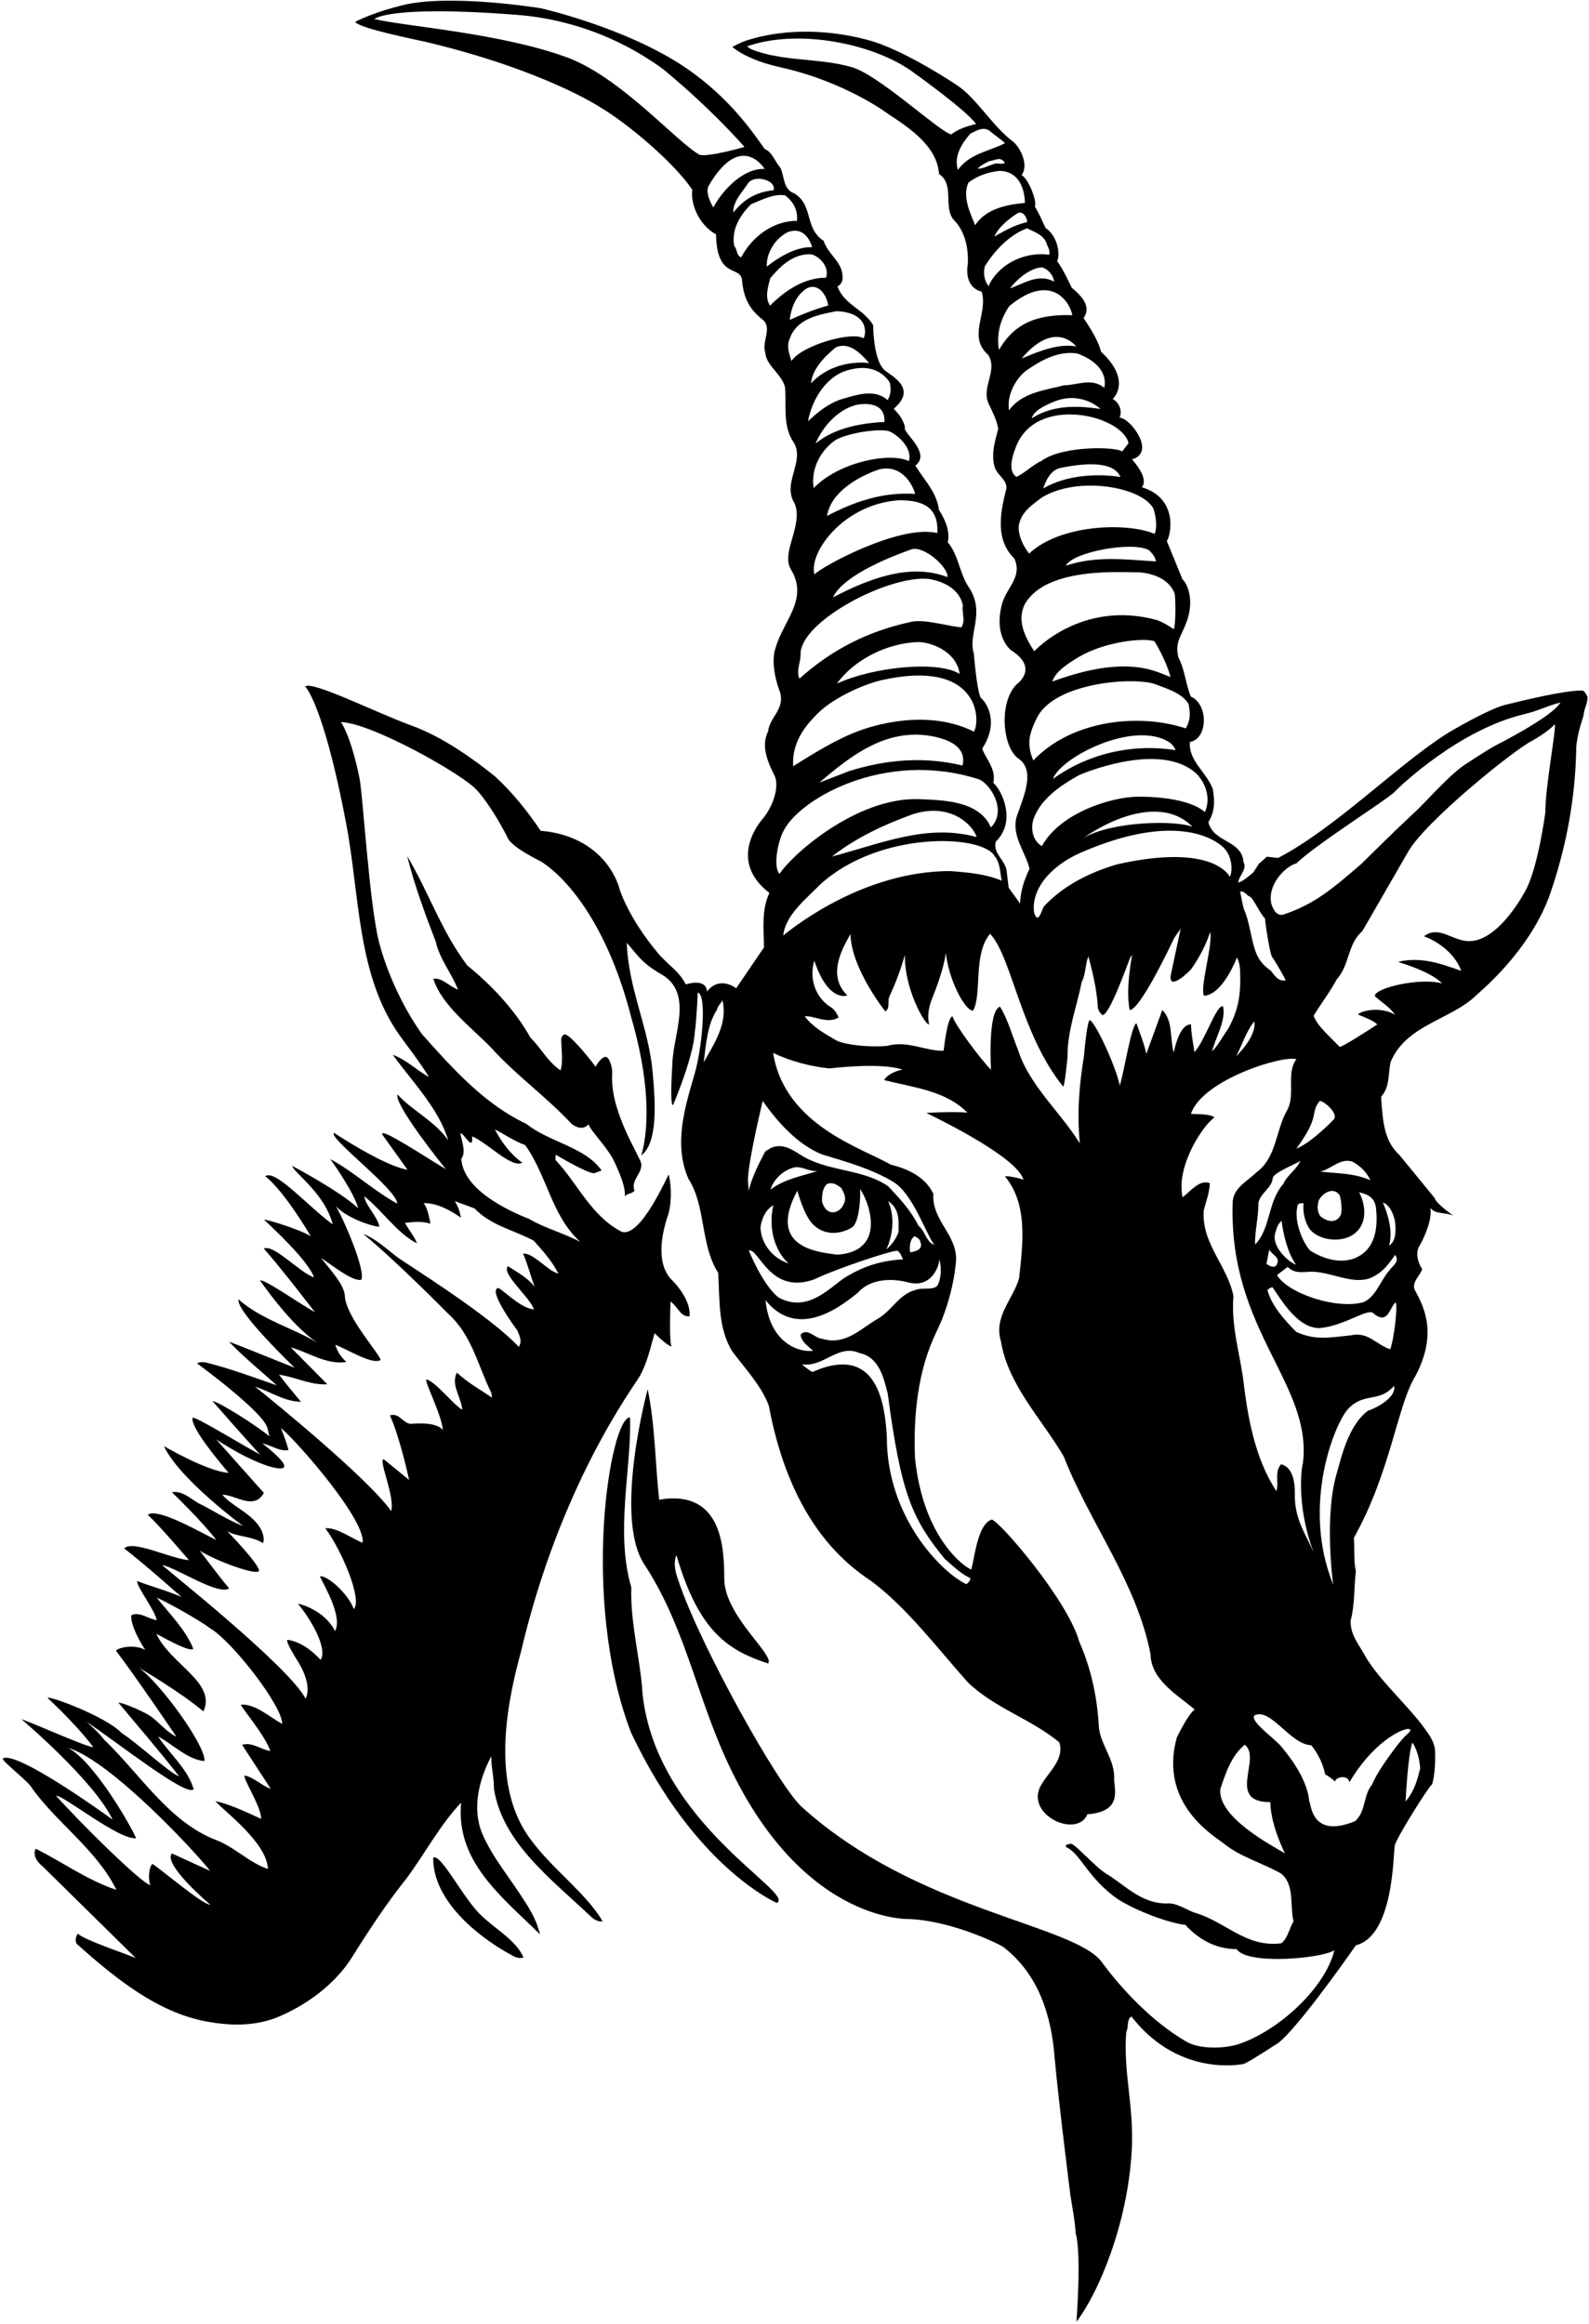 <?xml version="1.0" encoding="UTF-8"?>
<svg xmlns="http://www.w3.org/2000/svg" xmlns:xlink="http://www.w3.org/1999/xlink" width="474pt" height="693pt" viewBox="0 0 474 693" version="1.1">
<g id="surface1">
<path style=" stroke:none;fill-rule:nonzero;fill:rgb(0%,0%,0%);fill-opacity:1;" d="M 473.496 207.605 C 473.148 207.164 472.719 205.75 471.66 205.918 C 466.645 205.879 454.215 208.883 448.934 210.203 C 444.383 211.34 433.641 217.422 430.77 219.297 C 416.004 228.938 398.18 246.98 381.281 255.824 L 377.891 255.469 L 375.738 257.406 C 375.254 257.688 375.738 257.406 373.824 260.195 C 372.344 261.359 370.832 262.785 369.379 263.172 C 369.48 261.148 372.137 259.32 370.922 257.023 C 370.449 250.418 361.906 251.316 360.461 245.145 C 362.539 241.922 362.32 238.398 361.766 235.211 C 359.695 230 354.535 226.883 354.934 221.254 C 360.34 220.359 360.562 210.02 355.219 207.703 C 353.664 203.906 353.438 199.68 351.527 196.055 C 350.422 191.559 352.199 190 353.738 186.039 C 356.82 178.34 353.562 173.277 352.773 172.832 L 348.07 161.348 C 349.586 158.809 351.102 148.418 340.59 145.277 C 340.59 145.277 343.18 143.141 337.664 136.98 C 344.941 134.996 337.242 124.656 333.98 124.539 C 335.039 122.02 333.281 119.598 331.914 118.98 C 331.914 118.98 337.902 113.656 328.422 104.871 C 327.562 100.898 323.223 94.887 323.223 94.887 C 324.262 93.199 325.582 90.559 319.688 85.793 C 319.688 85.793 316.832 79.609 315.352 77.926 C 316.426 75.559 315.242 70.098 311.926 68.02 C 310.84 65.918 310.703 65.039 308.707 61.59 C 309.426 59.746 306.574 53.035 304.734 52.23 C 306.879 49.418 304.621 44.395 302.352 42.352 C 295.965 37.637 291.367 29.238 285.328 25.316 C 285.328 25.316 271.461 15.977 260.703 12.445 C 248.938 8.918 234.766 8.117 222.512 12.137 C 220.859 12.676 218.449 14.004 218.449 14.004 C 221.961 16.855 227.238 18.836 232.668 20.035 C 252.305 24.371 264.977 34.004 264.977 34.004 C 271.02 37.977 279.547 43.488 280.098 51.852 C 284.824 55.059 281.34 61.543 284.387 65.441 C 288.055 68.988 288.977 74.543 288.676 78.941 C 288.676 78.941 287.301 85.496 292.836 86.98 C 294.809 93.512 288.504 100.324 294.797 105.828 C 297.746 110.605 292.586 115.453 294.941 120.441 C 296.102 122.898 297.277 125.121 297.785 127.855 C 296.785 131.543 295.66 135.219 296.637 139.023 C 297.316 141.844 301.18 143.371 300.008 146.441 C 298.281 153.383 296.984 161.113 302.574 166.527 C 305.082 172.094 300.281 175.039 298.855 180.227 C 296.32 190.219 301.734 193.98 301.734 193.98 C 310.051 199.328 303.312 204.004 303.312 204.004 C 297.859 209.359 298.961 223 303.941 226.297 C 308.859 229.82 305.344 237.57 303.449 243.012 C 301.379 248.891 305.828 253.766 307.105 259.059 C 305.582 262.215 304.41 265.637 304.289 269.418 L 300.898 264.727 L 300.32 260.059 C 300.172 256.625 296.051 254.566 297.051 250.969 C 303.359 244.777 298.758 235.492 296.312 233.449 C 297.199 229.16 294.031 226.305 293 223.215 C 298.301 215.078 294.043 209.23 292.559 208.074 C 291.344 205.773 290.496 194.855 290.496 194.855 C 288.621 189.117 294.121 182.738 288.953 175.043 C 286.207 170.953 285.949 165.512 282.727 161.703 C 283.457 158.363 281.898 154.832 280.074 152 C 279.414 146.715 275.746 143.254 273.055 138.832 C 278.059 134.996 268.824 128.766 269.98 127.367 C 269.383 125.16 268.336 123.656 266.59 121.883 C 274.539 115.199 264.199 111.457 263.348 109.805 C 260.473 106.348 260.457 96.926 260.457 96.926 C 257.504 92.062 251.793 90.871 249.812 85.398 C 250.344 85.23 251.441 84.18 251.332 82.859 C 251.547 78.199 246.988 75.961 245.699 71.812 C 239.922 68.16 242.707 61.141 236.926 57.66 C 233.504 56.402 234.062 52.621 232.766 49.973 C 231.195 48.199 230.164 45.109 228.145 44.48 C 224.926 39.965 217.781 29.176 204.492 20.176 C 186.863 8.227 161.375 2.469 161.375 2.469 C 161.375 2.469 134.383 -1.961 120.059 1.559 C 112.398 3.438 107.367 5.746 105.953 6.523 C 107.117 8.496 124.738 11.938 127.562 12.617 C 162.559 21.035 178.98 31.949 178.98 31.949 C 186.98 36.656 200.836 48.219 206.488 56.535 C 205.898 61.957 209.422 67.68 213.594 69.883 C 213.82 83.078 220.473 79.18 221.32 83.234 C 221.719 88.34 223.184 91.871 227.297 95.16 C 230.617 97.652 227.152 101.672 228.27 105.113 C 228.59 109.164 233.148 111.402 234.172 115.461 C 234.652 121.094 233.371 126.98 236.766 131.938 C 240.219 137.637 233.145 144.051 237.055 150.156 C 239.73 156.602 232.738 164.918 236.016 169.949 C 241.227 178.613 233.691 185.152 231.43 192.969 C 230.32 195.938 230.539 200.777 232.727 206.531 C 234.094 211.473 229.586 213.898 229.113 218.117 C 226.875 222.59 229.125 227.445 231.117 231.422 C 232.52 234.66 230.582 240.492 227.582 244.066 C 226.801 245 216.809 256.473 229.516 266.262 C 227.098 271.344 227.844 277.07 227.887 282.527 L 219.602 294.691 C 219.602 294.691 214.699 290.762 210.883 295.68 C 210.883 295.68 211.18 291.641 204.562 293.516 C 202.57 289.539 199.219 287.746 196.191 284.117 C 187.422 273.602 184.938 265.461 184.938 265.461 C 182.359 256.219 174 248.738 161.289 247.742 C 157.551 242.168 152.93 236.332 147.688 231.539 C 141.219 226.301 131.98 219.699 122.816 216.375 C 112.273 212.551 93.258 202.98 91.055 204.676 C 92.625 206.539 97.438 215.078 103.223 245.348 C 107.375 267.09 106.414 290.684 119.164 308.66 C 120.98 311.219 125.52 317.074 127.953 321.141 C 124.27 319.176 121.129 315.895 117.18 314.543 C 123.098 322.688 130.953 330.672 133.695 340.02 C 129.605 334.18 122.855 331.133 118.582 326.348 C 117.461 329.48 133.008 348.641 133.008 348.641 C 127.664 345.516 112.84 335.641 114.082 338.367 L 121.566 348.812 C 114.359 347.609 99.656 337.809 99.656 337.809 C 97.66 339.16 118.559 354.781 118.492 358.906 C 111.484 355.066 105.371 349.297 98.535 345.633 C 98.535 345.633 105.586 355.371 106.863 360.309 C 101.539 355.25 87.168 347.652 87.168 347.652 C 87.59 349.68 96.777 355.66 99.258 365.086 C 92.344 360.191 82.039 348.398 79.133 350.754 C 84.898 355.219 92.715 368.641 92.715 368.641 C 89.215 366.504 79.645 363.605 78.766 363.688 C 80.074 365.02 91.719 375.461 93.672 380.883 C 89.547 379.617 81.598 370.84 78.695 372.312 C 83.754 377.984 93.941 391.27 93.941 391.27 C 89.648 388.945 78.973 381.379 77.562 381.809 C 77.562 381.809 86.879 395.48 94.922 400.516 C 87.391 395.969 77.992 393.516 71.18 387.477 C 70.156 390.859 87.91 407.852 87.91 407.852 C 83.961 406.324 69.316 400.309 68.348 400.125 C 72.887 404.828 77.695 408.738 82.586 413.09 C 76.004 410.836 69.074 408.227 61.961 406.41 C 60.82 406.051 59.148 406.121 58.789 406.559 C 58.789 406.559 78.297 420.781 79.758 425.754 L 80.352 428.297 C 76.77 425.273 65.473 418.055 63.363 417.773 C 63.363 417.773 73.305 429.117 77.578 433.73 C 71.27 430.336 57.609 421.863 57.426 422.828 C 56.957 425.621 64.285 434.59 68.207 439.199 C 61.609 438.703 48.91 431.211 48.91 431.211 C 53.406 441.016 72.566 455.074 72.566 455.074 C 68.27 453.367 64.238 450.871 60.383 448.816 C 57.312 447.559 54.875 444.371 51.262 444.957 C 51.262 444.957 60.434 453.742 64.523 459.234 C 58.039 455.926 46.84 449.602 44.082 451.676 C 48.273 455.668 56.379 465.238 56.379 465.238 C 50.488 464.664 39.578 459.062 37.047 461.738 C 42.383 465.742 54.176 476.223 54.176 476.223 C 49.707 474.25 45.578 473.246 40.926 471.449 C 40.652 473.031 46.398 480.383 46.73 483.113 C 44.18 482.742 41.648 480.434 39.172 481.645 C 38.793 485.16 43.312 491.973 43.312 491.973 C 39.359 489.863 34.074 491.812 34.684 492.344 C 40.695 500.227 52.605 517.836 52.605 517.836 C 49.801 516.578 47.625 513.746 45.086 511.879 C 42.285 509.918 35.621 507.402 35.352 507.75 C 41.539 515.191 47.555 522.105 53.391 529.633 C 51.105 529.176 40.277 519.145 36.336 516.824 C 31.801 511.859 13.898 505.289 14.242 506.348 C 18.961 510.785 23.848 515.754 27.852 520.977 C 25.828 520.961 11.359 514.422 6.359 512.617 C 6.359 512.617 28.137 531.004 33.574 542.586 C 33.574 542.586 5.039 521.762 0.809 524.367 C 0.625 525.156 6.66 529.695 9.016 532.441 C 16.258 543.102 28.84 551.438 34.723 563.539 C 26.035 560.652 18.598 555.227 10.711 551.289 L 10.531 551.465 C 9.453 554.184 12.777 556.586 12.777 556.586 L 40.457 583.828 C 36.684 582.301 24.836 578.332 23.176 576.559 C 22.73 577.434 22.191 578.75 22.977 579.727 C 34.074 589.586 46.836 600.16 61.863 602.836 C 68.617 604.043 75.402 604.266 82.375 601.68 C 91.293 598.055 99.984 591.684 105.051 583.559 C 109.98 575.66 115.391 567.449 121.348 560.02 C 126.953 552.406 131.246 544.172 137.547 537.531 C 135.91 555.121 149.641 565.527 161.078 576.797 C 160.227 573.094 158.379 569.723 156.32 566.641 C 152.238 560.094 146.918 553.977 143.809 546.648 C 140.703 539.145 142.973 530.449 146.547 523.703 C 146.52 527.047 147.379 530.047 147.348 533.391 C 149.855 549.691 164.992 560.727 176.605 571.82 C 177.48 572.531 178.707 573.156 179.766 572.902 C 174.816 564.5 164.844 557.379 158.574 548.879 C 146.469 533.293 150.801 509.215 155.426 492.445 C 167.18 442.562 188.738 413.961 190.945 410.184 C 193.141 406.039 193.91 402.289 195.27 397.547 C 195.27 397.547 199.723 401.984 200.344 401.371 C 199.645 400.574 199.895 391.777 200.012 388.082 C 202.375 389.773 202.879 392.68 205.695 392.527 C 205.898 390.859 205.461 386.68 200.066 381.305 C 195.094 375.723 198.199 365.781 198.988 363.164 C 200.398 359.621 200.398 353.898 199.48 350.242 C 199.215 350.238 191.16 369.301 185.395 367.281 C 176.195 362.453 172.379 352.941 165.66 345.848 L 165.781 344.328 C 165.781 344.328 175.453 350.082 177.305 349.836 L 179.473 349.016 C 174.426 341.938 164.051 340.707 156.969 335.105 C 144.605 329.285 135.188 318.824 125.941 308.453 C 120.461 300.84 115.527 290.414 113.055 280.891 C 110.199 269.641 108.238 237.352 107.312 232.438 C 106.238 226.738 104.039 218.82 101.703 215.324 C 110.68 215.484 138.461 231.055 142.383 235.754 C 142.383 235.754 146.719 240.379 151.688 250.324 C 153.539 252.922 159.258 255.781 161.211 256.816 C 161.211 256.816 178.84 266.121 188.461 303.945 C 196.219 331.02 191.379 343.891 191.301 344.535 C 196.219 340.699 195.559 329.262 194.672 319.57 C 193.449 306.246 187.395 294.695 186.977 281.141 C 189.941 284.422 191.16 287.02 197.195 290.461 C 207 296.039 200.836 308.27 200.59 316.891 C 200.586 317.418 199.695 329.379 200.75 329.566 C 200.75 329.566 206.848 315.445 207.266 307.703 C 207.82 304.102 208.133 295.965 208.133 295.965 C 210.961 296.48 209.422 312.762 207.16 320.379 C 204.266 330.297 200.832 341.359 205.41 351.605 C 210.625 359.742 208.859 371.168 214.25 379.574 C 214.711 388.023 214.203 396.117 218.461 403.016 C 222.551 408.418 227.09 413.207 229.328 419.121 C 233.125 439.305 241.496 459.438 259.793 471.379 C 270.465 479.297 279.348 491.16 288.68 501.621 C 296.797 509.434 307.336 512.422 315.988 519.531 C 317.707 524.828 312.309 528.656 310.16 533.039 C 306.441 541.562 321.402 548.16 324.375 540.996 C 334.82 540.242 332.422 533.66 332.355 530.664 C 332.668 524.773 328.477 520.691 327.816 515.23 C 327.359 506.336 325.496 497.52 321.953 489.57 C 318.535 477.137 298.219 453.648 295.848 453.102 C 291.699 454.441 290.832 463.887 289.742 468.016 C 288.34 467.648 275.422 459.281 272.941 434.699 C 272.43 421.758 273.828 408.422 279.406 397 C 284.66 386.242 285.211 375.66 285.211 375.66 C 285.363 368.004 277.914 363.898 278.422 355.98 C 275.996 350.855 270.734 348.527 265.641 347.254 C 257.496 342.434 234.059 335.641 230.621 313.969 C 235.883 316.473 241.766 318.02 247.48 318.594 C 247.48 318.594 262.633 316.691 269.215 318.945 C 267.102 319.367 264.715 320.402 263.734 322.066 C 272.691 324.34 282.102 325.211 288.562 331.773 C 284.516 331.391 276.328 331.852 276.328 331.852 C 281.062 334.176 303.59 345.273 305.297 351.801 C 303.629 351.082 299.32 350.43 299.848 350.875 C 306.645 359.113 305.141 370.805 304 381.094 C 302.367 387.242 296.34 392.473 298.566 399.883 C 300.66 413.012 310.789 423.129 317.297 434.27 C 325.145 454.309 339.082 471.848 343.219 493.352 C 343.336 500.922 351.305 505.477 356.375 509.742 C 354.34 511.219 351.027 518.145 351.027 518.145 C 345.602 538.043 362.32 547.504 365.113 549.766 C 370.051 553.766 376.598 555.492 382.203 558.703 C 386.312 562.172 384.676 568.23 385.871 572.902 C 384.535 575.094 384.246 577.816 382.211 579.473 C 371.641 580.797 365.719 573.09 356.496 570.375 C 354.84 569.941 350.883 567.301 348.336 567.582 C 340.855 567.785 336.145 562.645 330.453 558.988 C 327.035 557.199 320.672 549.668 319.352 549.746 C 318.91 550.094 317.594 549.73 318.023 550.789 C 322.281 552.562 324.383 559.996 333.48 566.328 C 338.781 569.723 348.527 573.438 353.566 573.961 C 357.754 578.484 362.746 581.164 368.906 581.215 C 372 586.004 394.223 584.023 398.039 581.539 C 395.32 592.824 381.379 605.559 369.551 609.512 C 366.281 610.645 358.102 611.488 353.461 608.547 C 343.828 602.836 334.82 593.484 328.57 584.934 C 319.859 573.684 273.219 569.723 239.086 538.719 C 232.219 532.484 208.98 490.961 202.5 471.707 C 201.641 469.324 200.695 466.41 201.773 463.691 C 208.539 487.004 217.645 492.246 229.145 496.035 C 231.188 493.5 216.02 481.723 216.062 470.762 C 215.949 462.75 216.02 443.883 196.629 447.191 C 195.48 436.887 195.402 424.578 193.199 414.262 C 193.199 414.262 183.02 451.801 191.992 466.16 C 203.469 483.504 207.246 502.844 215.211 521.441 C 237.578 573.684 271.207 572.234 271.207 572.234 C 284.66 572.801 299.391 580.387 299.391 580.648 C 309.707 588.652 313.656 600.828 314.609 613.773 C 315.984 628.48 319.293 654.559 319.293 654.559 C 319.879 658.348 320.727 662.578 320.871 665.922 C 322.672 672.098 321.098 692.328 321.098 692.328 C 327.562 683.902 336.359 663.445 337.598 641.277 C 338.34 628.043 334.992 617.988 335.969 605.852 C 336.773 604.449 336 602.242 337.504 601.289 C 350.223 617.684 366.863 616.223 370.918 615.465 C 372.152 615.121 378.434 611.035 380.289 609.82 C 384.797 607.832 401.148 584.887 404.445 580.074 C 415.781 577.203 415.562 553.004 416.062 550.355 C 416.344 548.332 426.242 532.574 427.215 532.051 C 428.102 528.801 428.148 525.109 428.086 522.113 C 427.883 518.902 425.684 516.48 424.188 514.34 C 418.965 507.609 411.887 501.305 407.629 494.492 C 405.441 490.301 402.844 487.852 402.879 483.277 C 404.148 478.711 403.887 473.379 404.453 468.543 C 403.773 465.723 404.109 461.637 403.871 458.555 C 414.902 438.82 416.883 418.801 422.242 410.281 C 428.762 397.902 424.934 389.996 422.246 385.047 C 420.684 382.57 423.684 380.391 424.23 378.457 C 421.535 374.035 423.41 371.559 423.41 371.559 C 423.41 371.559 427.441 364.68 426.672 360.176 C 428.238 362.215 431.414 361.445 433.605 362.52 C 433.605 362.52 428.355 358.957 427.93 357.195 C 427.93 357.195 420.871 348.602 417.473 344.438 C 412.578 339.996 412.457 333.395 411.98 327.055 C 414.645 324.086 414.059 320.297 414.793 316.781 C 419.281 305.641 432.723 304.121 440.262 296.879 C 440.352 296.613 456.48 283.941 462.535 266.16 C 467.25 252.32 469.996 237.852 470.207 222.539 C 470.496 219.551 471.402 216.301 472.395 213.316 C 472.41 211.469 473.836 209.367 473.496 207.605 Z M 45.523 555.797 C 44.461 556.402 44.078 560.273 44.855 562.125 C 42.043 561.488 23.711 543.297 16.734 535.496 C 18.762 535.16 35.617 548.82 40.617 548.129 C 38.023 542.477 27.477 524.844 20.281 521.18 C 33.363 525.07 59.707 553.797 62.668 557.871 L 51.27 552.676 C 48.516 555.996 62.762 567.992 62.762 567.992 C 60.477 567.961 49.109 558.289 45.523 555.797 Z M 71.871 508.312 C 71.691 508.836 78.926 517.168 80.645 522.109 C 78.008 521.824 75.219 519.344 72.211 520.281 L 80.77 533.418 C 78.047 532.43 75.918 530.082 73.02 529.441 C 72.137 529.875 77.785 538.367 77.93 542.328 C 77.84 542.504 69.164 537.945 64.242 537.113 C 67.078 540.242 79.617 549.48 79.922 557.305 C 74.391 555.504 69.855 550.625 64.152 548.555 C 50.289 543.074 41.867 529.102 31.039 518.715 C 29.559 516.77 27.637 515.078 25.801 513.395 C 36.043 520.34 55.637 535.844 57.762 533.539 C 56.137 527.633 50.629 523.012 47.152 517.789 C 50.922 519.672 56.078 524.844 60.996 525.121 C 61.359 520.441 47.719 501.742 41.336 497.238 C 41.336 497.238 53.656 504.383 60.676 510.332 C 64.656 501.742 50.797 496.242 46.625 487.184 C 50.305 489.148 56.773 492.699 57.66 491.652 C 55.418 486 50.703 481.387 46.781 476.426 C 47.398 476.52 58.266 482.238 62.812 485.621 C 69.383 489.547 84.457 509.004 84.145 514.043 C 80.203 511.812 76.008 507.992 71.871 508.312 Z M 108.168 460.027 C 104.57 458.59 100.465 455.391 97.031 455.715 C 101.617 461.703 108.219 476.883 105.543 479.809 C 103.82 475.121 97.527 469.621 95.414 470.047 C 96.777 472.922 102.266 482.156 99.945 486.363 C 96.559 479.742 88.836 478.176 88.836 478.176 C 92.324 482.254 97.879 491.402 95.652 494.949 C 92.945 492.023 89.449 489.445 85.754 488.977 C 85.047 489.32 88.262 494.453 88.262 494.453 C 93.699 502.621 91.156 506.531 91.156 506.531 C 86.219 496.902 49.23 467.645 48.359 466.672 C 52.312 467.316 65.27 475.961 68.367 473.609 C 66.969 472.188 59.57 462.359 59.57 462.359 C 63.859 465.211 76.582 469.98 77.297 468.402 C 77.055 466.023 67.715 456.531 67.715 456.531 C 70.516 458.312 75.27 458 78.422 460.137 C 78.422 460.137 79.18 459.062 78.012 456.352 C 75.5 451.312 69.531 449.504 66.305 445.695 C 70.527 445.816 75.684 450.434 78.719 445.18 L 64.504 429.223 C 75.438 436.402 84.02 439.039 84.766 437.395 C 85.34 435.742 78.223 430.391 78.223 430.391 C 80.945 430.941 83.359 432.883 86.039 432.391 C 85.527 430.098 84.578 427.98 83.805 425.773 C 90.27 431.547 109.098 453.562 108.168 460.027 Z M 140.832 338.848 C 145.57 340.82 152.438 348.398 155.816 346.715 C 152.23 344.133 149.617 340.59 147.625 336.789 C 149.555 337.688 153.539 340.371 156.652 341.441 C 163.266 350.645 164.488 362.535 173.137 370.352 C 168.145 367.672 162.262 366.125 157.793 363.449 C 150.949 360.754 138.141 354.562 137.609 345.508 C 139.121 343.672 137.738 340.316 137.32 337.938 C 138.289 337.594 141.219 343.781 140.832 338.848 Z M 141.539 360.324 C 146.426 365.469 153.277 366.758 159.234 369.973 C 161.941 372.988 164.73 376.09 166.551 379.801 C 163.387 378.984 159.039 373.48 156.035 373.82 C 157.422 377 158.27 380.438 159.477 383.703 C 157.477 381.047 154.145 379.262 151.52 377.566 C 149.301 379.66 158.566 387.305 159.246 390.48 C 155.379 389.922 151.977 386.285 148.738 384.059 C 145.07 384.371 154.355 396.773 154.355 396.773 C 154.969 398.34 155.848 399.992 154.754 401.617 C 145.73 391.961 121.199 376.891 118.363 374.746 C 115.344 372.465 112.16 369.414 108.301 367.887 C 118.559 376.34 133.715 391.77 133.715 391.77 C 140.879 398.25 142.562 407.328 146.547 415.281 L 146.801 416.777 C 143.387 414.465 139.531 412.32 136.301 409.301 C 134.398 412.859 137.562 416.527 137.883 420.316 C 135.953 419.594 129.68 411.711 127.219 411.34 C 126.426 411.688 131.711 421.672 132.113 426.43 C 130.109 423.684 122.449 424.59 122.449 424.59 C 120.098 424.301 119.043 421.129 116.309 422.074 C 119.219 428.262 122.047 441.309 122.047 441.309 L 114.488 435.141 C 112.727 435.129 117.898 446.301 116.691 450.594 C 109.98 441.02 81.582 417.836 76.07 413.477 C 80.637 414.922 84.836 417.949 89.766 417.988 C 89.766 417.988 85.23 412.582 83.23 409.926 C 88.152 410.582 92.531 413.082 97.637 412.773 L 86.727 401.77 C 91.82 403.133 97.332 407.051 103.324 406.129 C 101.617 404.5 100.707 403.203 100.023 400.996 C 103.617 402.348 111.301 407.141 113.539 405.508 C 112.941 403.305 103.16 392.621 102.867 386.414 C 102.719 383.16 98.617 378.723 95.832 375.18 C 97.672 376.16 105.016 382.293 107.746 381.613 C 109.176 379.16 102.871 364.234 100.184 359.637 C 103.145 363.008 110.418 365.562 113.156 365.816 C 112.617 362.699 109.098 359.621 108.652 356.715 C 114.074 360.984 118.598 367.883 124.383 370.746 C 123.52 368.453 121.949 366.855 120.82 364.645 C 123.465 364.402 125.379 364.02 128.387 364.883 C 128.387 364.883 127.637 359.949 126.324 358.793 C 131.32 358.41 137.469 363.109 137.469 363.109 C 137.219 361.348 136.613 359.672 135.66 358.164 Z M 209.918 316.789 C 210.578 311.605 210.977 305.535 213.828 301.156 C 214.102 300.016 214.988 299.23 215.523 298.27 C 217.141 305.32 213.047 311.098 209.918 316.789 Z M 254.312 365.906 C 256.531 363.988 256.773 355.719 256.52 354.57 C 258.695 357.141 265.301 373.039 249.758 374.141 C 245.102 373.398 228.34 372.602 237.855 355.035 C 237.855 355.035 239.734 362.266 242.441 365.016 C 245.941 368.641 250.863 368.078 254.312 365.906 Z M 246.762 352.996 C 248.527 352.48 249.578 353.195 250.977 354.262 C 251.582 355.5 252.762 357.199 251.602 359.195 C 250.781 361.379 246.82 363.359 245.223 358.438 C 245.152 356.328 245.344 354.215 246.762 352.996 Z M 229.852 354.707 C 230.668 351.723 233.773 348.754 237.121 348.078 C 239.324 347.742 241.336 349.434 243.891 349.188 C 239.035 350.734 234.012 351.57 229.852 354.707 Z M 230.695 359.379 C 229.234 365.438 230.676 372.578 235.219 376.75 C 230.652 375.219 226.992 371.051 226.855 365.945 C 227.23 363.398 228.305 360.766 230.695 359.379 Z M 242.922 381.477 C 250.168 378.016 266.758 372.605 267.723 372.969 C 268.684 373.68 268.938 374.648 269.371 375.531 C 262.945 375.832 257.301 377.633 251.812 381.109 C 247.035 384.414 240.66 391.52 232.227 386.871 C 227.461 383.16 223.367 372.871 223.367 372.871 C 226.453 372.191 229.66 386.242 242.922 381.477 Z M 264.938 358.16 C 268.438 360.477 268.059 364.082 268.031 367.336 C 267.398 369.355 265.887 371.281 264.379 372.586 C 266.438 368.293 266.926 362.574 264.938 358.16 Z M 281.762 464.781 C 284.207 466.914 286.562 469.219 289.371 470.562 C 289.715 471.27 288.652 471.965 288.301 472.402 C 281.285 469.176 264.422 452.68 264.543 428.297 C 263.98 419.68 262.219 400.32 242.348 409.105 C 241.207 408.57 240.16 407.594 239.195 406.793 C 245.613 407.902 250.074 400.547 256.473 403.5 C 262.27 404.691 263.629 410.949 264.824 415.625 C 268.82 446.082 272.34 453.121 281.762 464.781 Z M 279.871 382.836 C 279.152 385.027 275.289 383.766 273.172 384.629 C 268.145 385.906 266.258 390.645 261.836 393.246 C 256.707 396.199 252.09 401.352 245.156 399.184 C 242.957 398.992 240.957 395.895 238.828 397.902 C 238.898 400.016 241.176 401.527 242.574 402.773 C 238.609 403.355 229.66 400.762 228.352 387.695 C 238.461 400.32 252.195 388.328 255.828 385.543 C 259.379 381.438 265.543 381.047 270.637 382.32 C 278.059 384.48 280.273 377.117 280.199 375.445 C 280.711 377.297 280.949 380.465 279.871 382.836 Z M 272.859 368.609 C 273.473 369.055 274.438 369.414 274.52 370.293 C 275.555 372.68 272.91 373.184 271.504 373.438 C 271.25 371.762 271.355 369.562 272.859 368.609 Z M 245.336 344.273 C 252.449 346.441 260.086 348.527 266.656 352.539 C 272.434 356.195 276.301 368.199 278.734 371.207 C 276.277 370.395 276.039 367.137 273.941 365.449 C 271.777 361.031 268.465 357.484 264.973 353.762 C 257.797 348.684 247.938 349.398 240.051 345.109 C 237.07 343.41 233.926 340.57 229.953 342.301 L 228.273 343.34 C 226.305 347.109 224.34 350.879 223.336 355.094 L 223.098 351.746 C 223.281 345.762 227.516 328.285 227.516 328.285 C 231.949 334.66 238.145 341.484 245.336 344.273 Z M 369.863 265.461 C 369.891 265.578 369.918 265.727 369.949 265.887 C 371.277 265.562 371.789 267.035 372.883 267.402 C 373.797 267.715 376.223 273.07 377.344 273.82 C 377.633 277.215 378.988 284.91 379.469 285.344 C 379.695 285.543 383.195 291.355 383.504 292.301 C 381.02 292.961 379.512 289.73 378.996 289.375 C 375.465 286.93 374.539 284.449 373.578 280.371 C 372.828 277.191 372.367 274.152 371.113 271.211 C 370.789 270.445 370.238 267.379 369.949 265.887 C 369.922 265.895 369.895 265.891 369.863 265.898 C 369.863 265.754 369.863 265.609 369.863 265.461 Z M 368.781 314.91 C 370.57 311.496 371.656 307.719 374.145 304.57 C 374.988 309.066 368.781 314.91 368.781 314.91 Z M 365.016 252.762 C 367.82 255.559 367.641 260.164 366.84 261.477 C 366.84 261.477 362.32 251.16 333.074 257.773 C 325.137 260.172 317.359 263.895 311.414 270.27 C 310.621 271.621 309.695 275.801 308.492 272.18 C 307.488 265.66 312.82 258.422 322.477 254.219 C 350.332 242.109 362.312 250.098 365.016 252.762 Z M 323.195 249.859 C 333.062 243.02 347.359 237.961 355.742 246.566 C 350.883 244.559 331.961 244.777 323.195 249.859 Z M 356.969 230.773 C 359.762 233.699 361.219 238.113 359.426 242.145 C 353.57 237.082 338.961 237.578 338.961 237.578 C 332.184 237.699 316.562 241.922 310.766 252.312 C 308.227 250.707 307.539 247.859 308.098 244.898 C 310.016 238.332 316.504 234.141 321.938 231.105 C 321.938 231.105 346.039 220.578 356.969 230.773 Z M 314.086 232.273 C 316.34 225.859 338.121 214.641 348.762 221.289 C 349.551 221.824 350.422 222.887 350.68 223.684 C 337.582 221.641 324.445 224.789 314.086 232.273 Z M 321.039 103.316 C 316.34 102.438 311.062 104.199 304.73 106.926 C 314.801 94.957 321.039 103.316 321.039 103.316 Z M 283.719 40.098 C 279.855 39.008 261.863 22.055 253.871 19.965 C 244.391 17.246 233.293 18.391 224.172 14.707 C 224.172 14.707 223.207 14.172 222.859 13.816 C 238.02 8.496 260.461 12.898 272.254 21.434 C 273.023 21.992 288.879 33.363 291.137 36.988 C 288.492 37.582 285.758 38.527 283.719 40.098 Z M 285.738 50.668 C 284.453 46.52 286.945 42.758 289.434 39.871 C 291.113 39.094 293.059 37.703 294.984 38.859 C 296.559 40.195 298.484 41.441 299.797 42.684 C 295.023 45.199 289.301 45.68 285.738 50.668 Z M 299.742 48.531 C 299.031 49.227 297.453 48.422 296.309 48.941 C 294.805 49.457 293.129 50.324 291.719 50.312 C 292.254 49.438 293.758 48.746 295.082 48.051 C 296.754 47.891 298.438 46.496 299.742 48.531 Z M 290.883 67.164 C 289.418 63.457 286.992 58.684 288.875 54.477 C 291.621 52.297 294.797 51.355 298.23 50.945 C 306 51.18 305.723 60.508 305.723 60.508 C 300.613 60.996 294.184 62.086 290.883 67.164 Z M 306.383 66.234 C 303.441 66.855 300.484 68.297 296.621 70.551 C 298.059 66.953 303.41 63.66 303.41 63.66 C 305.004 62.613 306.441 64.816 306.383 66.234 Z M 295.23 84.535 L 294.961 85.328 C 293.652 83.906 293.23 81.527 293.777 79.422 C 296.633 74.781 301.156 69.977 306.367 68.082 C 308.469 69.156 311.277 69.973 312.227 72.617 C 312.48 73.676 313.355 74.562 312.988 75.969 C 306.309 75.035 298.805 78.055 295.23 84.535 Z M 314.422 83.988 C 309.777 81.398 305.34 84.617 301.293 85.996 C 304.02 82.418 307.98 79.777 310.848 79.734 C 312.602 80.219 314.262 82.051 314.422 83.988 Z M 297.977 104.359 C 297.223 99.516 298.402 95.211 301.074 91.273 C 313.699 80.879 319.211 90.277 319.883 93.977 C 309.441 93.684 302.676 96.262 297.977 104.359 Z M 306.375 110.324 C 310.801 107.281 315.926 104.508 321.465 105.43 C 331.52 109.258 329.391 115.617 329.391 115.617 C 325.582 112.559 321.477 114.848 317.34 114.902 C 311.52 116.438 304.914 117 300.996 122.34 C 300.238 118.02 302.922 112.777 306.375 110.324 Z M 328.281 121.941 C 322.922 121.195 314.578 120.258 307.754 124.77 C 308.391 122.398 311.742 120.918 314.129 119.891 C 322.5 116.297 328.281 121.941 328.281 121.941 Z M 303.172 142.203 C 301.855 141.227 300.719 139.18 303.02 133.355 C 308.859 117.617 334.605 123.664 336.648 132.133 C 336.023 133.008 335.402 133.793 334.691 134.668 C 333.734 133.254 317.02 132.676 310.645 137.465 C 308.172 138.5 305.465 141.258 303.172 142.203 Z M 334.266 142.234 C 327.234 141.121 317.988 141.66 311.184 145.652 C 311.902 143.637 313.215 140.18 316.336 139.535 C 331.961 136.32 333.66 141.172 334.266 142.234 Z M 303.887 156.77 C 304.621 152.73 307.543 150.816 310.73 148.379 C 321.402 141.816 340.504 145.098 344.059 151.641 C 344.828 153.934 345.246 157.105 344.438 159.211 C 336.719 155.805 316.562 156.117 306.984 165.066 C 306.984 165.066 303.578 160.961 303.887 156.77 Z M 344.801 167.41 C 336.27 166.902 327.039 165.598 317.949 168.691 C 319.828 164.656 337.723 161.281 342.715 164.051 C 343.762 165.027 344.723 166.207 344.801 167.41 Z M 305.633 180.281 C 311.941 168.879 334.621 170.711 339.727 170.664 C 344.039 170.961 348.863 172.719 350.41 177.043 C 350.746 178.895 350.723 186.984 350.102 187.594 C 350.102 187.594 346.922 185.379 344.844 184.824 C 322.484 178.855 308.512 194.211 308.512 194.211 C 305.816 190.051 303.305 185.191 305.633 180.281 Z M 349.176 201.855 C 345.664 200.859 337.242 194.59 313.879 203.242 C 314.871 200.172 318.672 197.824 321.504 196.09 C 329.762 191.066 341.969 190.094 344.422 191.258 C 346.422 194.617 348.152 198.242 349.176 201.855 Z M 309.156 214.371 C 313.922 203.859 336.609 201.828 344.074 203.828 C 347.848 205.266 352.676 206.625 354.586 209.984 C 355.004 212.629 355.254 214.477 353.734 217.195 C 338.723 212.32 319.074 215.242 308.246 226.77 C 306.172 221.91 307.008 218.844 309.156 214.371 Z M 287.234 180.574 C 286.781 182.328 288.164 185.156 286.742 187.082 C 282.172 186.605 275.641 184.5 271.621 185.461 C 258.926 188.262 248.32 193.547 238.48 202.355 C 237.355 200.055 238.961 197.254 238.805 194.965 C 238.898 185.16 265.301 171.301 277.18 172.66 C 281.574 173.398 286.309 175.727 287.234 180.574 Z M 286.277 200.98 C 279.891 196.859 260.422 198.855 249.645 203.852 C 254.895 196.59 264.641 191.824 273.645 191.461 C 277.18 191.32 285.32 193.961 286.277 200.98 Z M 282.641 172.086 C 271.41 167.77 259.141 172.602 248.445 178.145 C 251.879 171.078 267.387 165.414 271.977 163.777 C 275.641 162.719 282.898 169.098 282.641 172.086 Z M 279.578 158.949 C 268.246 156.219 244.293 169.398 242.957 171.324 C 241.102 164.699 251.879 149.961 268.707 149.141 C 272.051 149.344 280.262 149.297 279.578 158.949 Z M 246.707 153.844 C 247.82 146.723 256.133 142.039 262.219 139.977 C 269.039 138.297 272.34 144.68 272.984 147.277 C 263.309 146.672 255.016 149.512 246.707 153.844 Z M 271.129 137.496 C 265.254 134.719 250.121 137.859 242.727 145.535 C 241.805 139.723 244.84 134.289 249.18 131.246 C 253.422 128.84 262.879 127.738 265.266 128.609 C 267.02 129.238 272.34 133.238 271.129 137.496 Z M 243.273 132.254 C 245.516 127.078 249.867 122.188 255.426 120.734 C 255.426 120.734 264.199 118.719 263.832 125.82 C 256.523 126.199 248.945 127.637 243.273 132.254 Z M 265.422 114.039 C 265.848 116.066 265.738 117.84 264.766 119.316 C 260.832 115.762 255.359 117.832 251.039 119.027 C 247.156 120.316 244.055 122.754 241.039 125.637 C 242.148 119.219 246.609 111.602 253.84 110.16 C 259.645 108.727 263.406 111 265.422 114.039 Z M 259.309 108.27 C 259.309 108.27 249.238 106.617 241.926 114.289 C 242.309 110.07 245.949 106.312 249.402 103.527 C 253.555 101.887 256.691 105.434 259.309 108.27 Z M 208.684 46.168 C 201.59 42.152 185 22.797 168.789 16.98 C 148.914 9.848 122.301 8.059 111.68 5.691 C 111.68 5.691 115.699 1.457 153.984 4.406 C 175.996 6.102 191.16 15.758 197.785 20.605 C 212.5 32.695 222.078 43.812 222.078 43.812 C 222.078 43.812 211.492 46.895 208.684 46.168 Z M 212.781 61.867 C 211.738 60.098 210.398 57.098 211.426 55.344 C 221.078 38.855 228.098 50.375 228.098 50.375 C 221.961 50.078 215.73 56.348 212.781 61.867 Z M 223.039 54.809 C 224.82 51.867 231.641 53.629 230.77 56.719 C 225.84 57.207 221.949 59.289 218.746 63.398 C 218.598 60.141 221.258 57.523 223.039 54.809 Z M 221.109 76.719 C 219.617 76.266 219.984 74.336 219.023 73.359 C 218.098 68.336 220.859 64.047 224.051 60.902 C 227.23 59.609 230.766 57.699 234.195 58.258 C 236.73 60.215 238.031 62.688 237.742 65.855 C 230.699 65.797 224.324 70.586 221.109 76.719 Z M 228.742 79.508 C 228.512 75.547 231.184 71.168 234.898 69.262 C 240.66 67.02 242.254 73.723 242.254 73.723 C 236.48 73.398 229.895 78.551 228.742 79.508 Z M 229.703 91.133 C 228.051 88.742 229.133 85.41 229.77 82.949 C 232.703 79.453 236.516 75.699 241.621 75.828 C 243.469 75.758 247.699 79.117 246.402 82.82 C 239.98 82.77 234.227 86.594 229.703 91.133 Z M 247.039 91.098 C 243.336 92.125 239.273 93.676 235.566 95.406 C 235.941 92.152 237.297 88.027 240.746 85.941 C 244.621 84.18 246.82 88.797 247.039 91.098 Z M 236.082 107.641 C 235.484 105.438 234.531 103.492 235.52 101.125 C 237.59 95.07 243.812 93.891 249.543 92.793 C 259.801 93.199 258.23 100.43 257.52 100.863 C 254.195 98.727 239.34 102.879 236.082 107.641 Z M 244.566 212.133 C 249.238 207.82 257.766 203.988 263.039 202.805 C 291.699 196.379 292.684 214.32 290.539 218.176 C 274.762 210.238 255.867 218.07 255.867 218.07 C 249.238 220.578 242.879 224.566 236.598 228.477 C 236.211 221.871 239.559 216.84 244.566 212.133 Z M 287.113 228.27 C 276.133 225.629 264.859 226.301 253.305 229.93 L 244.391 233.379 C 252.984 226.059 262.465 218.477 274.516 219.102 C 274.516 219.102 289.281 219.699 287.113 228.27 Z M 233.711 247.812 C 238.305 238.387 263.816 223.395 291.922 232.355 C 295 233.34 300.719 241.48 295.586 246.73 C 292.047 238.52 280.781 238.602 273.656 238.281 C 255.398 237.961 236.473 254.613 232.551 260.562 C 230.543 258.699 232.016 250.879 233.711 247.812 Z M 291.34 249.602 C 276.41 245.52 262.809 251.57 248.172 255.41 C 255.609 249.574 264.266 245.684 272.387 242.758 C 283.559 239.277 290.137 245.895 291.34 249.602 Z M 244.758 263.656 C 262.441 247.641 293.238 248.738 296.75 255.363 C 298.406 257.402 298.297 260.129 298.801 262.598 C 294.152 260.625 288.789 260.141 283.426 259.746 C 258.48 259.738 237.977 275.395 233.637 278.965 C 234.301 272.812 240.41 268.109 244.758 263.656 Z M 346.715 301.18 L 341.945 314.254 C 341.352 311.258 339.973 307.988 339.027 305.164 C 337.527 305.328 335.301 319.746 334.035 323.695 C 333.02 318.582 327.23 305.598 325.129 304.172 C 324.25 304.164 323.371 314.719 323.371 314.719 C 321.98 323.422 321.215 331.16 322.105 340.934 C 316.371 331.648 307.02 323.652 303.672 313.062 C 301.945 308.824 300.754 304.238 298.32 300.172 C 294.527 301.371 295.617 318.984 295.617 318.984 C 292.824 316.23 284.879 305.719 284.129 303.051 C 282.543 303.211 281.492 313.324 281.492 313.324 C 276.035 313.453 270.777 310.156 264.602 311.867 C 259.934 312.355 252.539 311.66 249.66 310.336 C 246.246 308.371 242.477 306.32 240.039 303.043 C 242.855 302.801 246.883 305.477 250.156 303.391 C 249.641 302.066 248.598 300.559 247.191 299.934 C 242.906 296.73 241.453 291.527 242.902 286.434 C 246.82 298.238 252.055 297.156 252.762 296.809 C 246.16 290.539 252.102 281.52 253.703 278.512 C 253.859 288.781 264.078 301.566 264.078 301.566 C 265.668 300.699 264.543 298.312 265.434 296.914 C 267.227 292.969 268.754 288.93 269.934 284.719 C 269.699 294.719 275.859 305.609 277.164 305.504 C 276.301 301.98 277.832 298.336 277.832 298.336 C 279.629 293.773 281.34 289.211 282.172 284.199 C 282.898 291.859 287.738 301.32 290.266 301.387 C 293.02 296.48 290.16 284.602 295.34 278.449 C 301.82 285.262 304.461 308.359 317.137 323.996 C 317.574 324.266 318.438 315.297 318.438 315.297 C 318.328 307.461 321.203 300.27 322.672 292.801 C 323.922 290.523 323.68 287.617 324.668 285.16 C 325.863 289.746 327.145 294.773 327.453 299.969 C 327.441 301.113 328.137 302.176 328.926 302.711 C 331.043 302.199 335.543 289.738 337.074 285.703 L 337.695 284.652 C 336.863 289.836 336.023 295.727 336.949 301.102 C 336.949 301.102 339 303.301 350.324 279.598 L 352.191 276.938 L 349.266 290.641 C 348.352 295.93 354.992 289.543 355.441 288.844 C 357.578 285.781 359.809 281.75 360.984 277.887 C 361.883 281.629 357.812 294.609 359.164 296.934 C 364.852 296.59 368.98 285.492 368.98 285.492 C 369.473 286.359 369.801 287.68 369.902 289 C 370.242 296.371 369.508 301.102 366.293 306.883 C 364.691 309.07 363.438 311.613 361.574 313.535 C 362.668 309.055 365.695 304.59 364.852 300.098 C 362.98 299.23 359.461 310.34 356.293 313.754 C 355.965 311.199 355.281 308.113 355.305 305.477 C 351.652 305.281 350.133 313.883 350.133 313.883 C 348.934 309.91 350.031 304.465 346.715 301.18 Z M 352.773 357.023 C 350.734 347.941 358.582 335.859 362.258 333.203 C 361.035 331.961 355.879 332.32 355.266 332.141 C 358.582 322 382.781 314.52 386.727 315.852 C 383.613 319.871 386.465 326.23 384.051 330.879 C 380.484 336.922 380.945 345.02 374.836 349.547 C 372.176 352.164 368.109 354.07 367.727 358.203 C 366.281 396.801 391.582 412.422 388.66 436.352 C 388.48 436.438 386.301 448.062 391.867 462.945 C 389.363 457.117 386.082 452.902 386.254 445.391 C 386.301 442.562 385.828 437.465 382.137 436.641 C 380.094 438.914 381.566 442.094 380.754 444.641 C 374.23 434.73 372.133 422.305 370.734 410.41 C 369.48 402.305 367.254 394.809 367.938 386.453 C 366.16 377.461 358.297 370.711 359.078 360.859 C 359.715 358.488 360.781 355.66 360.898 352.816 C 357.828 351.559 354.988 355.371 352.773 357.023 Z M 380.32 367.984 C 380.801 366.441 381.047 365.086 382.285 364.039 C 382.867 368.27 384.059 373.473 386.582 377.102 C 384.762 376.562 379.48 372.16 380.32 367.984 Z M 380.949 376.879 C 380.41 378.457 378.57 377.477 377.781 376.852 L 378.609 372.637 C 379.391 374.051 381.934 374.949 380.949 376.879 Z M 382.816 353.043 C 378.109 358.285 379.102 366.305 374.398 371.105 C 374.25 367.496 375.434 362.754 375.379 358.703 C 375.93 355.805 379.375 354.246 379.66 351.348 C 379.699 349.719 386.648 347.09 387.887 346.133 C 386.898 348.676 383.98 350.324 382.816 353.043 Z M 387.164 359.152 C 387.609 358.805 388.227 358.719 388.84 358.812 C 388.645 361.277 389.066 363.566 390.105 365.512 C 391.801 369.301 398.688 370.949 403.195 368.434 C 408.961 364.898 406.762 357.859 405.414 355.516 C 407.641 356.102 409.84 356.762 410.395 359.781 C 411.055 365.066 410.738 371.84 404.992 374.785 C 400.484 377.125 394.867 375.496 390.84 372.91 C 388.941 371.062 385.629 364.066 387.164 359.152 Z M 393.344 358.016 C 394.66 355.441 397.961 353.898 399.605 356.402 C 400.121 357.902 400.328 360.5 400.051 362.082 C 399.062 364.242 396.859 364.898 394.102 362.867 C 392.879 361.715 392.902 359.84 393.344 358.016 Z M 393.848 349.352 C 397.195 348.586 399.941 345.102 403.551 346.438 C 405.914 347.773 407.66 349.551 408.785 351.934 C 404.051 349.785 398.684 349.918 393.848 349.352 Z M 397.488 334.152 C 396.867 334.855 391.141 340.699 386.688 342.516 C 394 332.559 390.699 332.121 393.578 328.402 C 394.109 327.613 400.16 332.34 397.488 334.152 Z M 364.016 533.477 C 365.637 528.734 367.262 523.559 371.34 520.246 C 376.496 524.426 365.621 537.383 378.941 537.383 C 379.039 544.422 383.309 552.641 383.309 552.641 C 379.039 550.141 363.199 541.781 364.016 533.477 Z M 423.645 527.359 C 422.645 531.312 421.867 533.988 419.289 537.223 C 419.289 537.223 419.961 523.082 421.328 519.598 C 422.719 521.719 423.48 524.621 423.645 527.359 Z M 419.676 517.207 C 418.422 518.023 411.234 527.348 409.258 532.172 C 406.594 535.406 407.523 540.078 404.242 543.043 C 390.699 548.602 391.176 537.215 390.562 537.301 C 390.039 530.121 383.891 522.883 382.289 520.898 C 380.141 518.242 372.977 513.484 374.137 511.559 C 379.039 509.004 384.805 520.18 391.137 520.406 C 393.23 522.977 394.613 525.891 395.293 529.066 C 396.078 529.512 397.57 530.527 398.27 531.238 C 398.277 529.918 402.141 529.023 402.531 531.449 C 412.039 515.383 424.363 513.402 419.676 517.207 Z M 408.184 420.582 C 402.141 424.961 400.066 434.848 398.746 439.328 C 394.883 452.461 397.688 472.496 397.688 472.496 C 388.062 448.723 398.281 423.953 402.34 419.91 C 407.203 415.062 411.383 418.359 415.855 413.242 C 416.703 417.387 408.27 420.758 408.184 420.582 Z M 414.715 402.32 C 410.59 401.055 408.156 396.988 402.953 398.18 C 396.613 398.828 392.469 399.766 386.684 397.164 C 383.191 393.617 379.352 389.449 378.07 384.688 C 378.34 384.336 379.047 383.902 379.574 383.82 C 382.703 388.422 387.312 396.066 393.648 396.031 C 401.262 395.262 407.508 390.293 409.52 391.453 C 414.02 395.48 414.551 389.734 416.324 388.344 C 417.02 389.492 415.793 399.516 414.715 402.32 Z M 416.246 365.371 C 416.402 367.75 416.203 370.301 414.348 371.43 C 415.523 367.477 414.242 362.629 412.516 358.566 C 414.535 359.199 416.094 362.469 416.246 365.371 Z M 416.176 374.172 C 417.652 376.297 415.355 377.422 414.465 378.82 C 411.711 381.879 410.617 386.445 406.82 388.266 C 398.879 390.574 384.32 385.801 380.922 380.223 L 384.109 377.785 C 385.859 379.422 387.18 379.422 390.125 379.262 C 396.555 378.609 404.125 384.02 410.051 380.461 C 412.703 379.07 414.48 376.621 416.176 374.172 Z M 460.984 242.18 C 460.984 242.18 458.824 258.703 455.074 265.539 C 455.074 265.539 447.297 280.613 438.316 280.629 C 433.477 280.766 429.207 275.715 424.777 279.195 C 430.961 281.52 434.754 286.055 435.871 289.496 C 429.992 287.426 424.07 285.176 417.105 286.789 C 417.02 286.965 426.277 289.328 430.207 293.234 C 423.262 291.422 409.953 294.652 410.113 297.031 C 412.121 298.895 414.66 300.324 416.141 302.625 C 413.25 300.664 407.859 300.66 405.105 302.367 C 404.926 302.719 409.352 303.891 410.836 305.484 C 408.621 306.965 400.219 312.352 399.605 312.172 C 396.812 309.156 393.055 306.133 391.848 302.867 C 394.164 299.102 396.746 295.777 398.711 292.098 C 402.707 287.645 401.879 281.562 406.398 277.641 L 419.973 254.113 C 425.02 245 452.082 223.219 457.117 220.855 C 457.117 220.855 462.203 217.938 463.746 215.977 C 464.449 216.422 460.867 234.961 460.984 242.18 Z M 446.359 222.172 C 443.797 223.469 436.633 228.254 436.633 228.254 C 431.852 231.559 425.02 239.5 421.73 242.477 C 416.855 246.926 405.941 257.746 405.941 257.746 C 398.145 264.371 392.504 269.531 382.934 272.676 C 381.461 273.16 380.141 272.281 379.254 269.539 C 377.941 263.922 383.32 258.355 386.762 257.414 C 392.262 252.004 413.141 238.84 415.887 236.262 C 417.539 234.438 435.363 217.5 454.754 212.941 C 458.848 211.98 461.418 210.5 465.473 209.477 C 463.082 213.758 446.359 222.172 446.359 222.172 "/>
<path style=" stroke:none;fill-rule:nonzero;fill:rgb(0%,0%,0%);fill-opacity:1;" d="M 143.609 571.199 C 138.281 566.316 131.539 552.562 129.23 553.922 C 129.039 566.418 142.066 577.262 152.402 582.887 C 153.98 583.805 154.859 584.023 156.18 583.711 C 153.938 578.5 147.539 575.105 143.609 571.199 "/>
<path style=" stroke:none;fill-rule:nonzero;fill:rgb(0%,0%,0%);fill-opacity:1;" d="M 191.672 505.059 C 191.051 494.758 187.969 483.996 188.32 473.352 C 183.438 456.766 188.43 437.797 187.938 422.656 C 182.141 422.32 172.898 476.441 188.199 516.539 C 207.219 556.961 231.727 567.434 231.727 567.434 C 237.578 564.441 195.781 543.762 191.672 505.059 "/>
<path style=" stroke:none;fill-rule:nonzero;fill:rgb(0%,0%,0%);fill-opacity:1;" d="M 191.281 347 C 190.938 344.77 182.027 331.68 182.605 320.531 C 182.801 318.148 181.699 315.18 180.691 315.16 C 179.609 315.07 178.289 316.941 177.676 318.09 C 175.098 314.629 169.82 308.25 168.359 308.445 C 167.211 309.051 167.398 310.012 167.457 311.344 C 167.562 313.816 167.941 316.801 167.219 319.172 C 163.367 316.59 161.551 312.703 158.23 309.418 C 153.547 301.02 146.48 293.66 139.398 287.883 C 131.648 277.699 127.785 265.785 121.445 255.262 C 123.664 263.992 126.762 272.465 129.953 280.676 C 131.055 285.879 134.801 290.309 136.609 295.074 C 134.152 294.262 131.891 291.43 129.246 291.848 C 131.82 299.875 140.656 306.371 146.328 312.227 C 154.09 320.824 162.23 326.348 170.434 335.039 C 170.434 335.039 173.449 337.73 175.535 335.258 C 176.637 337.891 181.48 342.238 183.57 347.074 C 184.371 348.93 186.758 353.898 186.371 356.801 C 186.82 355.926 188.566 355.953 189.277 355.082 C 188.074 351.816 191.605 350.086 191.281 347 "/>
</g>
</svg>
